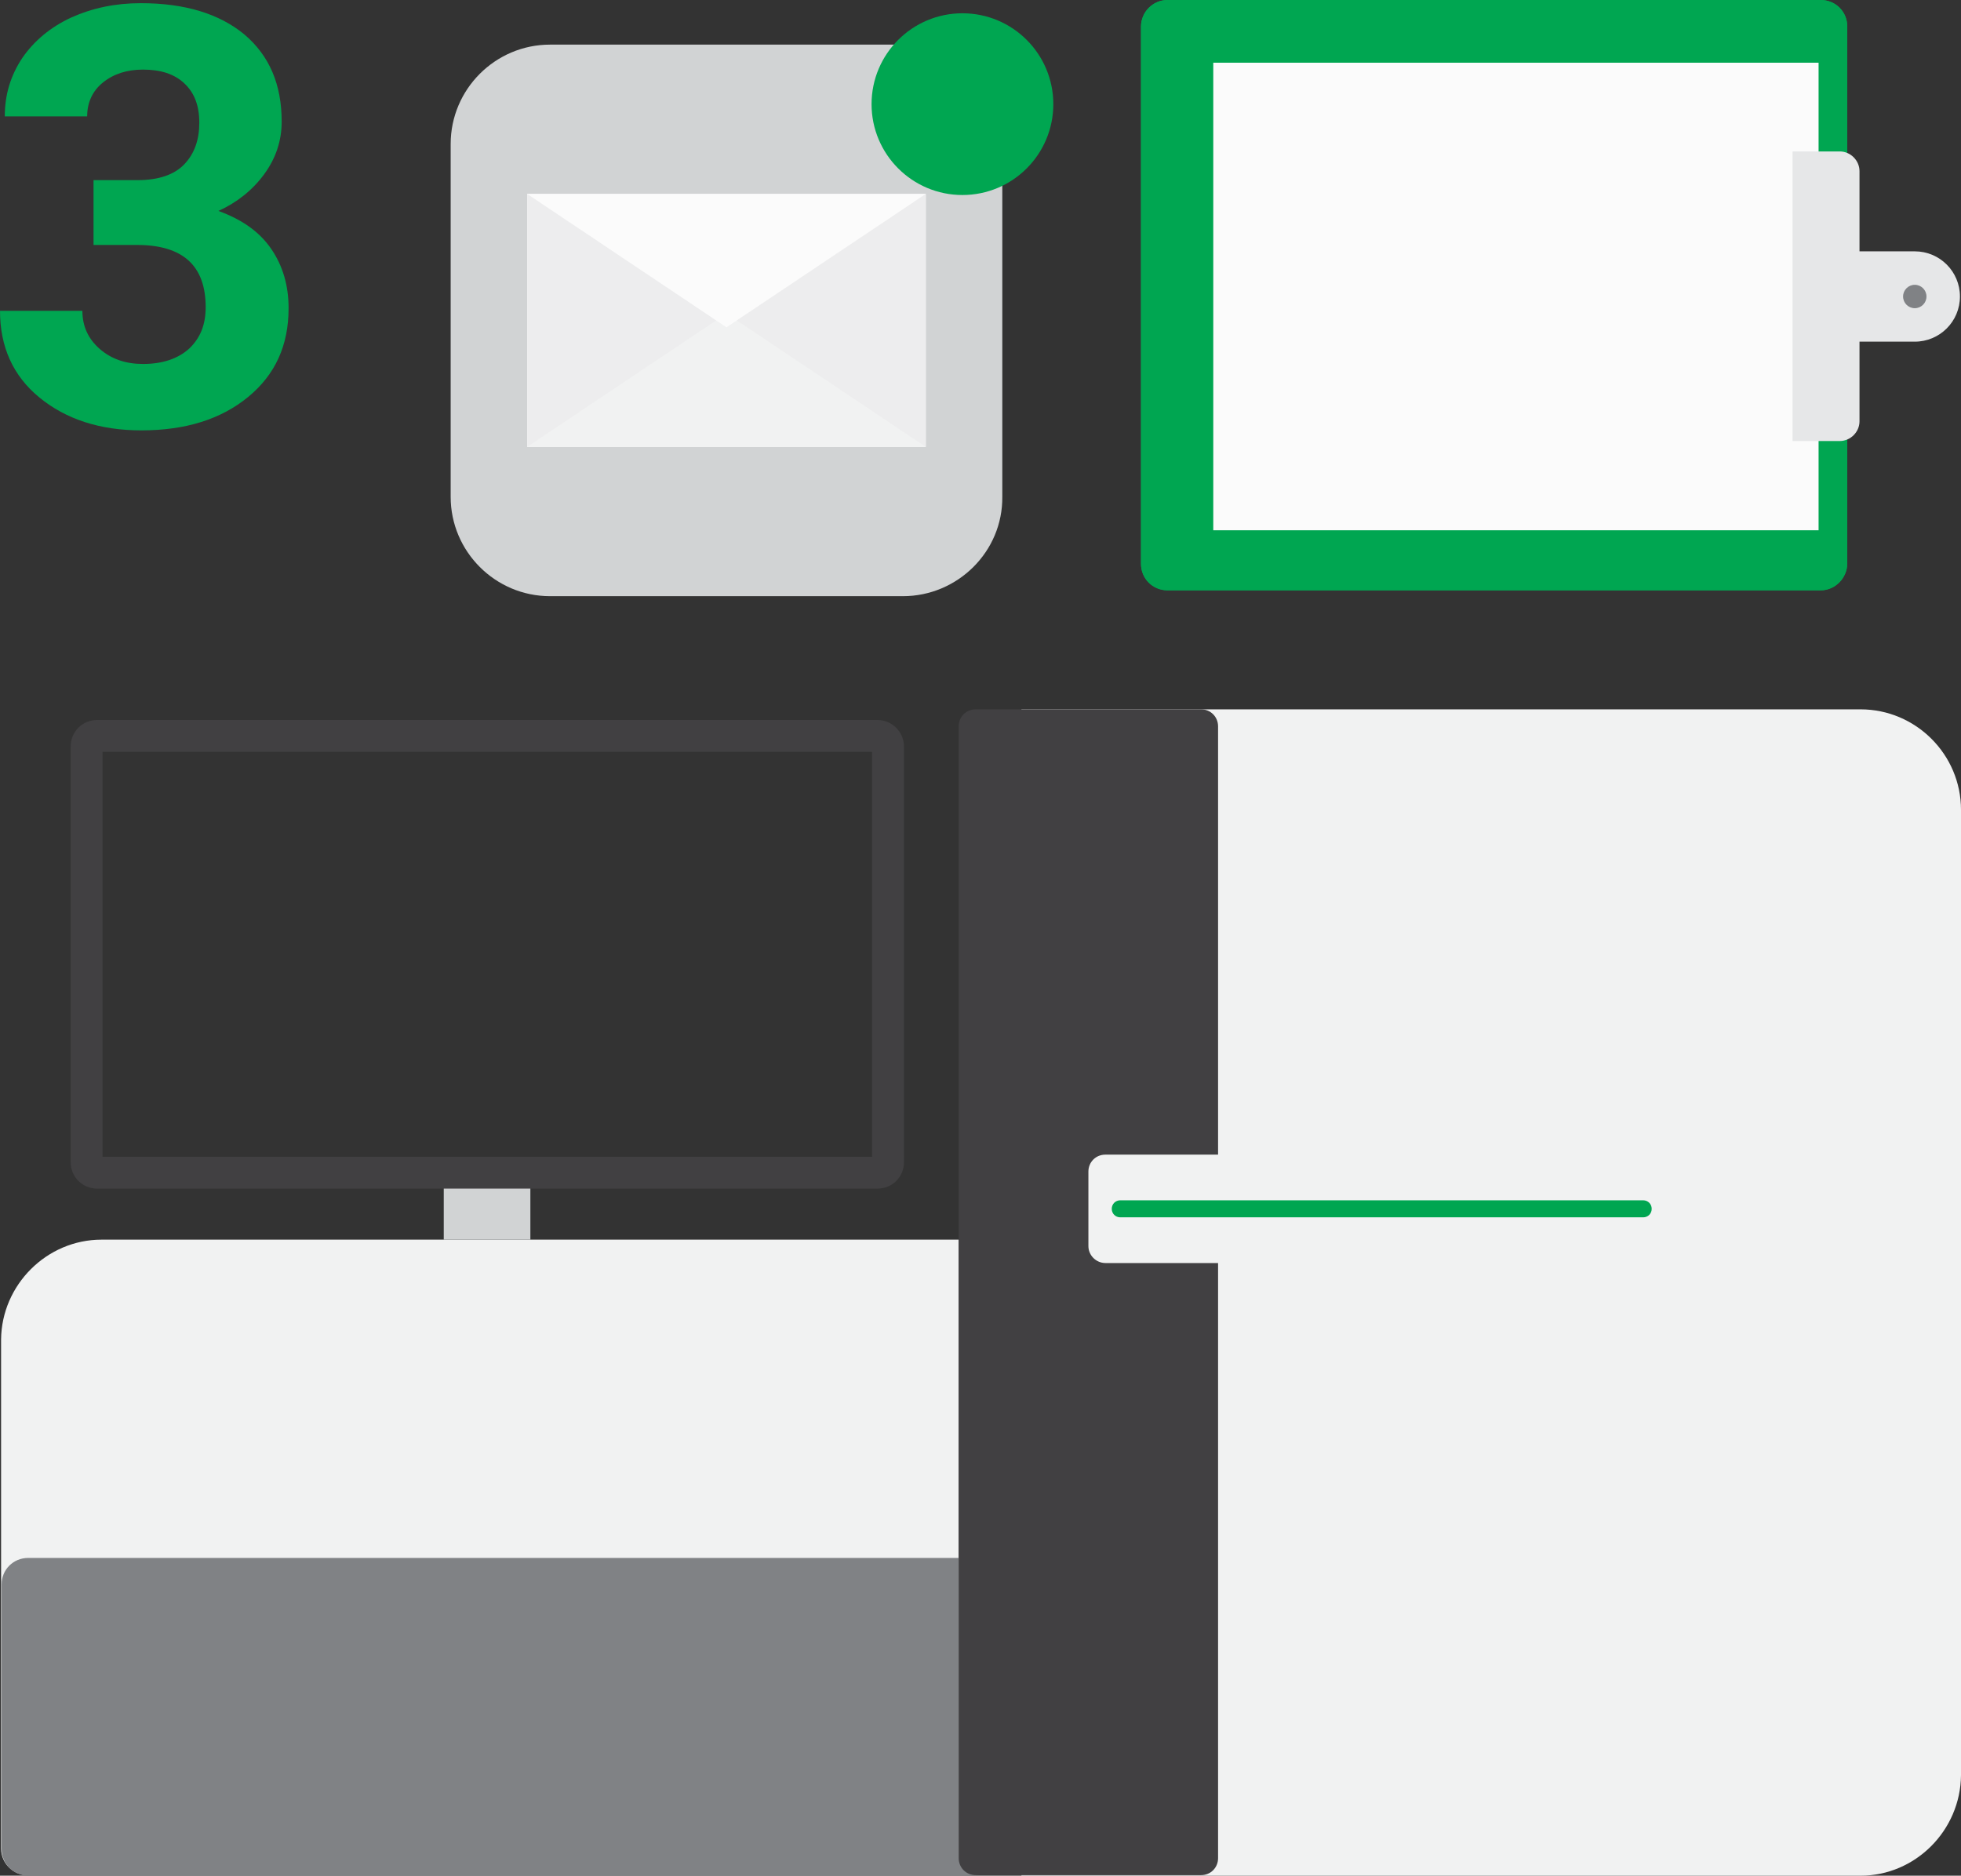 <?xml version="1.0" encoding="utf-8"?>
<!-- Generator: Adobe Illustrator 15.0.0, SVG Export Plug-In . SVG Version: 6.00 Build 0)  -->
<!DOCTYPE svg PUBLIC "-//W3C//DTD SVG 1.1//EN" "http://www.w3.org/Graphics/SVG/1.1/DTD/svg11.dtd">
<svg version="1.1" id="Capa_1" xmlns="http://www.w3.org/2000/svg" xmlns:xlink="http://www.w3.org/1999/xlink" x="0px" y="0px"
	 width="242.273px" height="231.769px" viewBox="0 0 242.273 231.769" enable-background="new 0 0 242.273 231.769"
	 xml:space="preserve">
<rect x="0" y="0" width="242.273" height="231.769" fill="#333333" stroke="none"/>
<g>
	<path fill="#D1D3D4" d="M111.551,73.666H67.955c-6.762,0-12.277-5.514-12.277-12.277V17.793c0-6.764,5.516-12.279,12.277-12.279
		h43.596c6.764,0,12.279,5.516,12.279,12.279v43.596C123.896,68.152,118.314,73.666,111.551,73.666z"/>
	<g>
		<rect x="65.131" y="23.963" fill="#FFFFFF" width="49.244" height="31.254"/>
		<polygon fill="#FFFFFF" points="91.131,40.445 65.131,23.963 114.375,23.963 		"/>
	</g>
	<path fill="#00A651" d="M224.939,72.943h-80.691c-1.838,0-3.283-1.443-3.283-3.281V3.281c0-1.77,1.445-3.281,3.283-3.281h80.691
		c1.839,0,3.283,1.445,3.283,3.281v66.314C228.223,71.436,226.713,72.943,224.939,72.943z"/>
	<path fill="#00A651" d="M224.939,72.943h-80.691c-1.838,0-3.283-1.443-3.283-3.281V3.281c0-1.77,1.445-3.281,3.283-3.281h80.691
		c1.839,0,3.283,1.445,3.283,3.281v66.314C228.223,71.436,226.713,72.943,224.939,72.943z"/>
	<rect x="149.895" y="7.748" fill="#FBFBFB" width="74.783" height="57.775"/>
	<path fill="#E6E7E8" d="M236.563,31.057h-6.83v-9.914c0-1.316-1.115-2.43-2.43-2.43h-5.842v35.781h5.842
		c1.314,0,2.43-1.115,2.43-2.428v-9.85h6.83c3.084,0,5.58-2.494,5.58-5.58S239.646,31.057,236.563,31.057z"/>
	<circle fill="#808285" cx="236.563" cy="36.637" r="1.445"/>
	<g>
		<rect x="65.131" y="23.963" fill="#EDEDEE" width="49.244" height="31.254"/>
		<polygon fill="#F1F2F2" points="89.752,38.74 114.375,55.217 65.131,55.217 		"/>
		<polygon fill="#FBFBFB" points="89.752,40.445 65.131,23.963 114.375,23.963 		"/>
	</g>
	<path fill="#00A651" d="M118.904,1.641c6.201,0,11.229,5.029,11.229,11.227c0,6.201-5.027,11.229-11.229,11.229
		c-6.199,0-11.227-5.027-11.227-11.229C107.678,6.67,112.705,1.641,118.904,1.641z"/>
	<path fill="#FFFFFF" d="M230.916,228.812H122.91V90.607h108.006c4.857,0,8.797,3.938,8.797,8.797v120.612
		C239.713,224.874,235.773,228.812,230.916,228.812z"/>
	<path fill="#FFFFFF" d="M11.49,155.671h104.066v73.537H11.49c-4.596,0-8.338-3.744-8.338-8.342v-56.924
		C3.152,159.415,6.895,155.671,11.49,155.671z"/>
	<g>
		<path fill="#F1F2F2" d="M229.863,231.769h-103.67V87.65h103.67c6.828,0,12.41,5.58,12.41,12.41v119.298
			C242.209,226.188,236.627,231.769,229.863,231.769z"/>
	</g>
	<g>
		<path fill="#F1F2F2" d="M12.541,153.177h105.903V231.7H3.414c-1.771,0-3.281-1.443-3.281-3.281v-62.898
			C0.199,158.757,5.777,153.177,12.541,153.177z"/>
	</g>
	<path fill="#808285" d="M3.48,231.769h116.41c1.838,0,3.281-1.447,3.281-3.285v-32.695c0-1.84-1.443-3.283-3.281-3.283H3.48
		c-1.838,0-3.281,1.443-3.281,3.283v32.695C0.199,230.257,1.643,231.769,3.48,231.769z"/>
	<path fill="#414042" d="M134.467,153.964v-9.193c0-1.18,0.918-2.1,2.1-2.1h13.92V89.752c0-1.182-0.92-2.102-2.102-2.102h-27.838
		c-1.183,0-2.103,0.92-2.103,2.102v139.849c0,1.18,0.92,2.1,2.103,2.1h27.838c1.182,0,2.102-0.92,2.102-2.1v-73.535h-13.92
		C135.449,156.065,134.467,155.146,134.467,153.964z"/>
	<path fill="#00A651" d="M138.404,150.419h64.607c0.59,0,1.049-0.459,1.049-1.051l0,0c0-0.592-0.459-1.053-1.049-1.053h-64.607
		c-0.592,0-1.051,0.461-1.051,1.053l0,0C137.354,149.96,137.813,150.419,138.404,150.419z"/>
	<rect x="54.824" y="145.562" fill="#D1D3D4" width="10.701" height="7.615"/>
	<g>
		<path fill="#414042" d="M107.744,92.904v50.028H12.672V92.904H107.744 M108.4,88.965H12.016c-1.838,0-3.283,1.443-3.283,3.283
			v51.343c0,1.838,1.445,3.281,3.283,3.281H108.4c1.837,0,3.283-1.443,3.283-3.281V92.248
			C111.684,90.408,110.172,88.965,108.4,88.965L108.4,88.965z"/>
	</g>
	<g>
		<path fill="#00A651" d="M11.557,22.258h5.449c2.561,0,4.531-0.658,5.777-1.973c1.247-1.311,1.84-3.02,1.84-5.119
			c0-2.102-0.593-3.676-1.84-4.857C21.537,9.127,19.828,8.6,17.662,8.6c-1.969,0-3.611,0.527-4.925,1.578
			c-1.312,1.049-1.968,2.494-1.968,4.201H0.592c0-2.691,0.723-5.055,2.166-7.221C4.203,5.057,6.237,3.35,8.799,2.166
			c2.627-1.18,5.449-1.773,8.602-1.773c5.449,0,9.717,1.313,12.803,3.875c3.084,2.625,4.596,6.17,4.596,10.768
			c0,2.363-0.723,4.529-2.166,6.498c-1.445,1.971-3.35,3.482-5.646,4.531c2.889,1.051,5.055,2.563,6.5,4.662
			c1.443,2.1,2.166,4.529,2.166,7.355c0,4.594-1.641,8.205-4.99,10.963c-3.348,2.758-7.746,4.135-13.197,4.135
			c-5.121,0-9.322-1.377-12.605-4.068C1.576,46.418,0,42.807,0,38.41h10.178c0,1.902,0.723,3.479,2.166,4.725
			c1.445,1.248,3.219,1.838,5.318,1.838c2.43,0,4.334-0.654,5.713-1.9c1.379-1.314,2.035-2.957,2.035-5.123
			c0-5.123-2.824-7.682-8.471-7.682h-5.383V22.258z"/>
	</g>
</g>
</svg>
